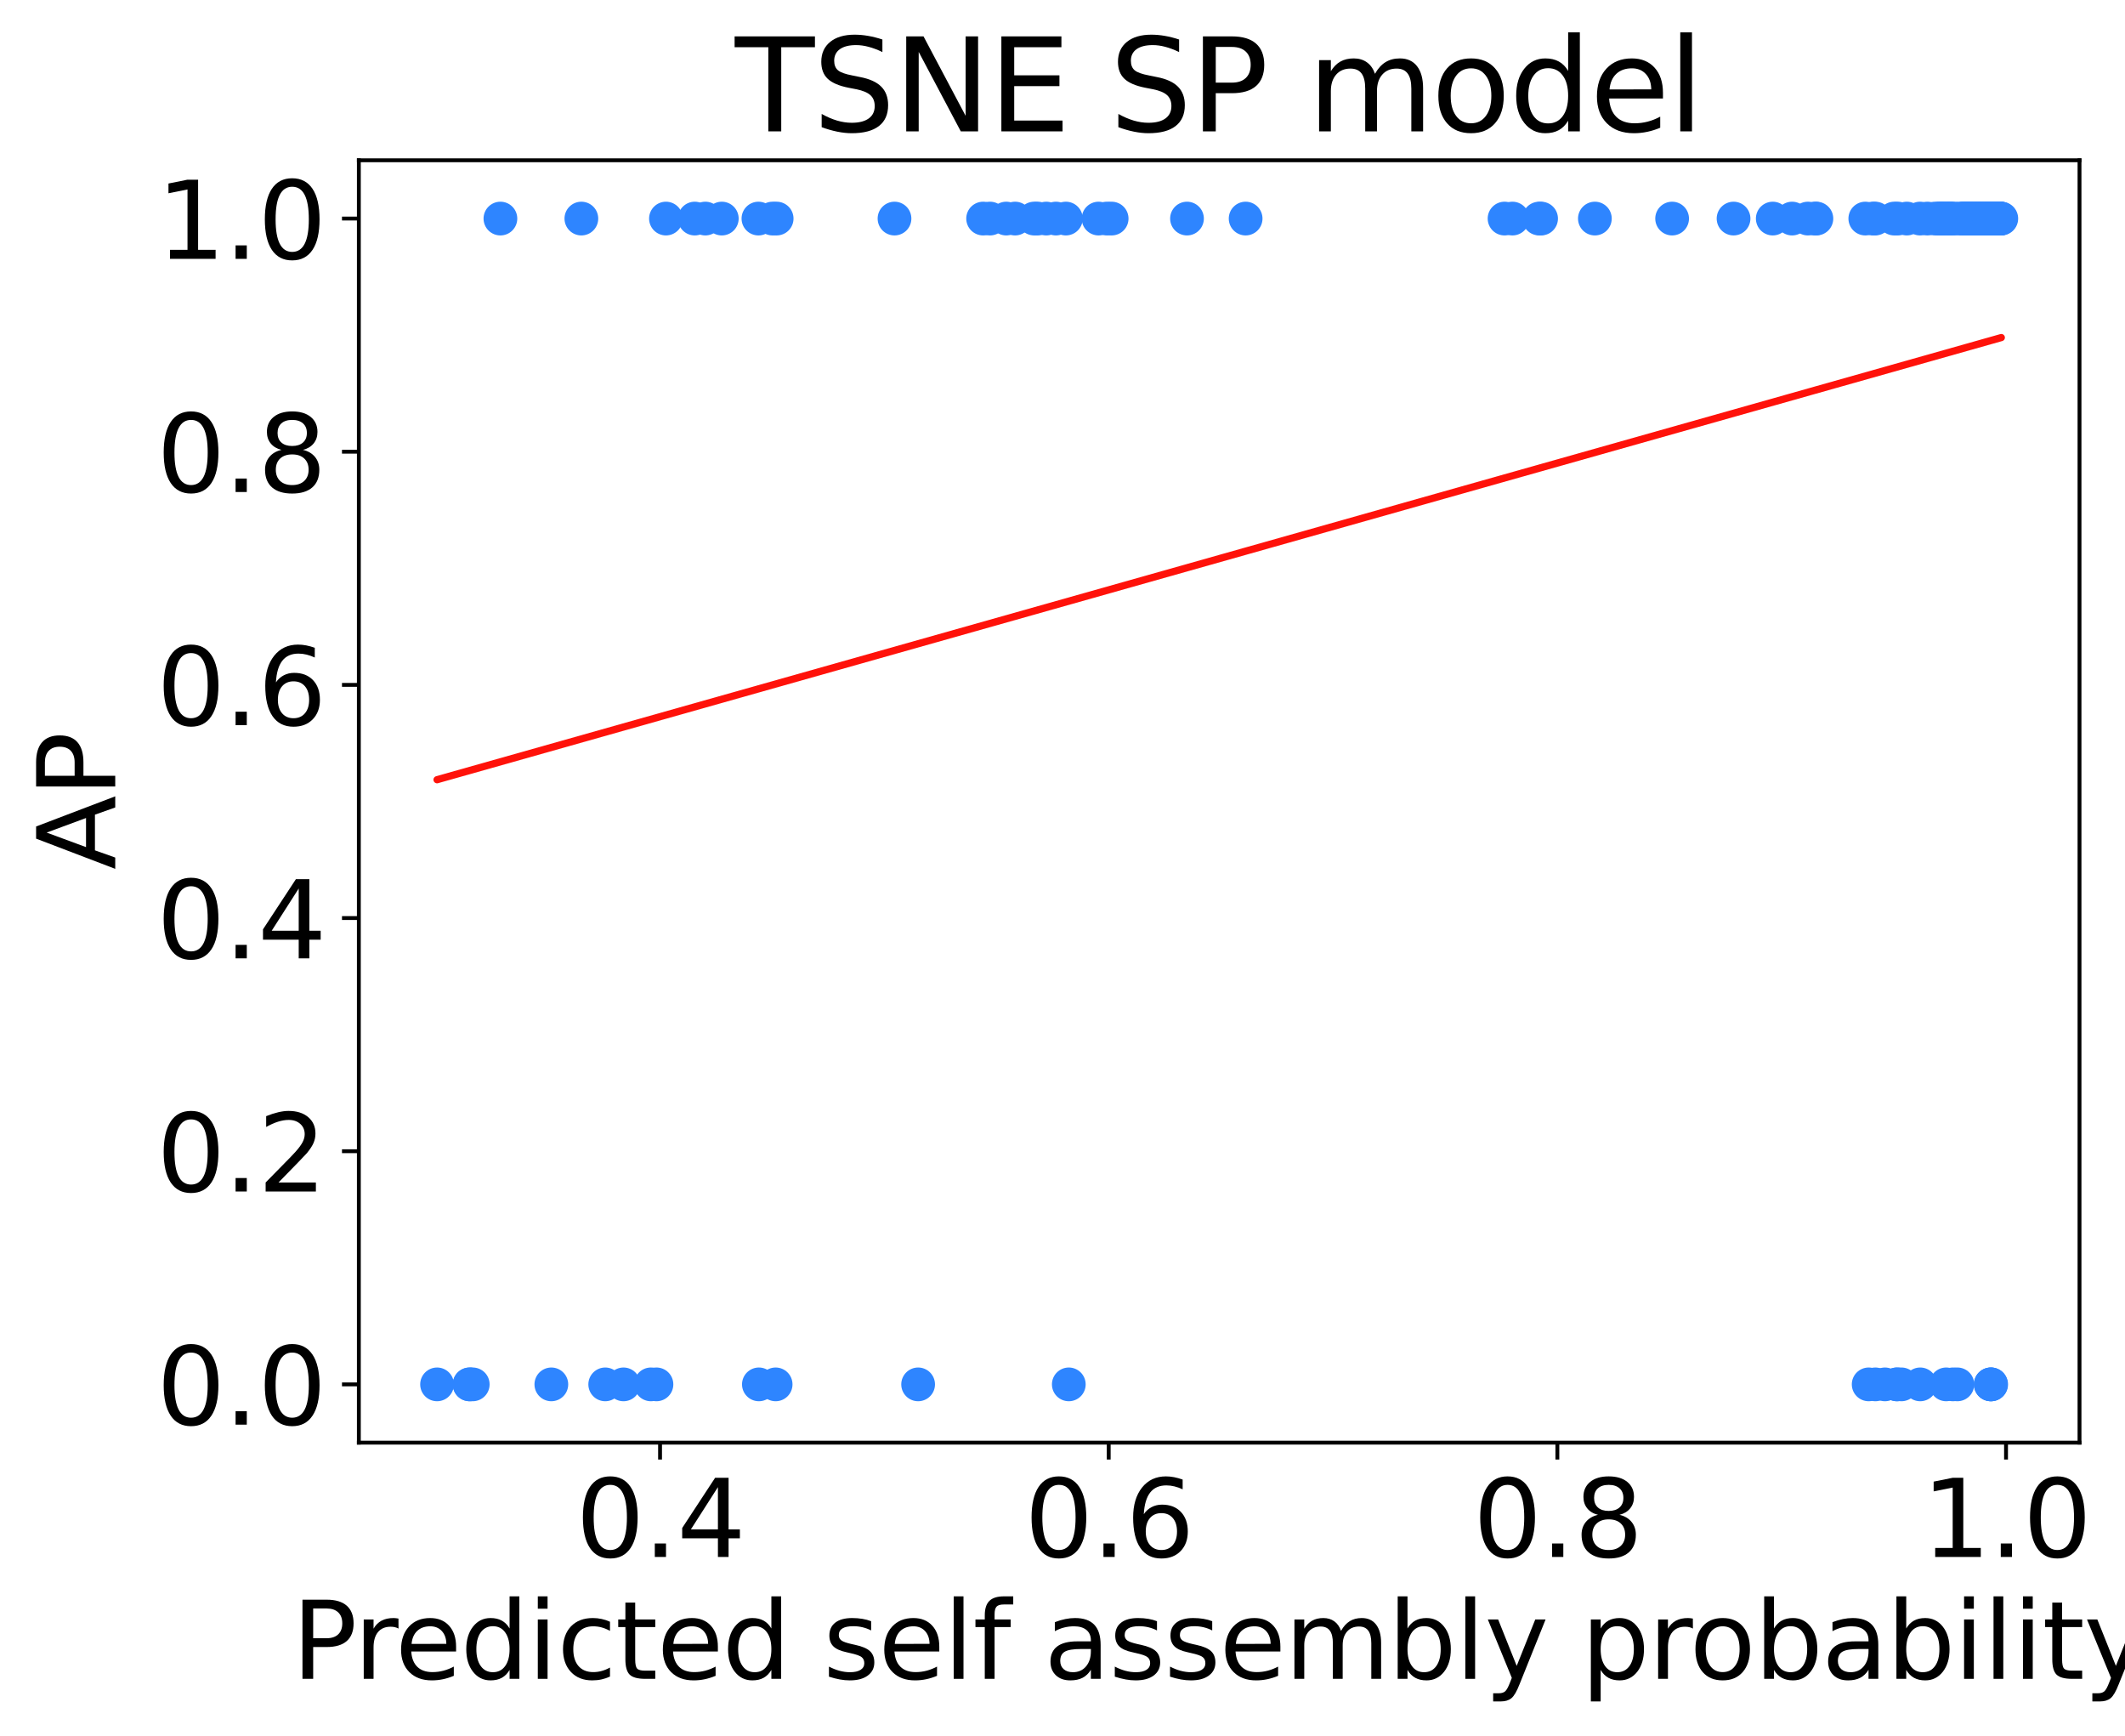 <?xml version="1.0" encoding="utf-8" standalone="no"?>
<!DOCTYPE svg PUBLIC "-//W3C//DTD SVG 1.1//EN"
  "http://www.w3.org/Graphics/SVG/1.1/DTD/svg11.dtd">
<svg xmlns:xlink="http://www.w3.org/1999/xlink" width="441.041pt" height="360.156pt" viewBox="0 0 441.041 360.156" xmlns="http://www.w3.org/2000/svg" version="1.1">
 <defs>
  <style type="text/css">*{stroke-linejoin: round; stroke-linecap: butt}</style>
 </defs>
 <g id="figure_1">
  <g id="patch_1">
   <path d="M -0 360.156 
L 441.041 360.156 
L 441.041 -0 
L -0 -0 
z
" style="fill: #ffffff"/>
  </g>
  <g id="axes_1">
   <g id="patch_2">
    <path d="M 74.479 299.372 
L 431.599 299.372 
L 431.599 33.26 
L 74.479 33.26 
z
" style="fill: #ffffff"/>
   </g>
   <g id="PathCollection_1">
    <defs>
     <path id="md199d5830e" d="M 0 3 
C 0.796 3 1.559 2.684 2.121 2.121 
C 2.684 1.559 3 0.796 3 0 
C 3 -0.796 2.684 -1.559 2.121 -2.121 
C 1.559 -2.684 0.796 -3 0 -3 
C -0.796 -3 -1.559 -2.684 -2.121 -2.121 
C -2.684 -1.559 -3 -0.796 -3 0 
C -3 0.796 -2.684 1.559 -2.121 2.121 
C -1.559 2.684 -0.796 3 0 3 
z
" style="stroke: #2e85ff"/>
    </defs>
    <g clip-path="url(#p16e07f49c9)">
     <use xlink:href="#md199d5830e" x="258.529" y="45.356" style="fill: #2e85ff; stroke: #2e85ff"/>
     <use xlink:href="#md199d5830e" x="205.476" y="45.356" style="fill: #2e85ff; stroke: #2e85ff"/>
     <use xlink:href="#md199d5830e" x="185.653" y="45.356" style="fill: #2e85ff; stroke: #2e85ff"/>
     <use xlink:href="#md199d5830e" x="229.723" y="45.356" style="fill: #2e85ff; stroke: #2e85ff"/>
     <use xlink:href="#md199d5830e" x="208.846" y="45.356" style="fill: #2e85ff; stroke: #2e85ff"/>
     <use xlink:href="#md199d5830e" x="214.64" y="45.356" style="fill: #2e85ff; stroke: #2e85ff"/>
     <use xlink:href="#md199d5830e" x="210.682" y="45.356" style="fill: #2e85ff; stroke: #2e85ff"/>
     <use xlink:href="#md199d5830e" x="160.336" y="45.356" style="fill: #2e85ff; stroke: #2e85ff"/>
     <use xlink:href="#md199d5830e" x="149.81" y="45.356" style="fill: #2e85ff; stroke: #2e85ff"/>
     <use xlink:href="#md199d5830e" x="146.395" y="45.356" style="fill: #2e85ff; stroke: #2e85ff"/>
     <use xlink:href="#md199d5830e" x="215.369" y="45.356" style="fill: #2e85ff; stroke: #2e85ff"/>
     <use xlink:href="#md199d5830e" x="120.662" y="45.356" style="fill: #2e85ff; stroke: #2e85ff"/>
     <use xlink:href="#md199d5830e" x="103.86" y="45.356" style="fill: #2e85ff; stroke: #2e85ff"/>
     <use xlink:href="#md199d5830e" x="219.161" y="45.356" style="fill: #2e85ff; stroke: #2e85ff"/>
     <use xlink:href="#md199d5830e" x="204.045" y="45.356" style="fill: #2e85ff; stroke: #2e85ff"/>
     <use xlink:href="#md199d5830e" x="157.412" y="45.356" style="fill: #2e85ff; stroke: #2e85ff"/>
     <use xlink:href="#md199d5830e" x="144.196" y="45.356" style="fill: #2e85ff; stroke: #2e85ff"/>
     <use xlink:href="#md199d5830e" x="161.194" y="45.356" style="fill: #2e85ff; stroke: #2e85ff"/>
     <use xlink:href="#md199d5830e" x="371.949" y="45.356" style="fill: #2e85ff; stroke: #2e85ff"/>
     <use xlink:href="#md199d5830e" x="395.757" y="45.356" style="fill: #2e85ff; stroke: #2e85ff"/>
     <use xlink:href="#md199d5830e" x="367.933" y="45.356" style="fill: #2e85ff; stroke: #2e85ff"/>
     <use xlink:href="#md199d5830e" x="375.223" y="45.356" style="fill: #2e85ff; stroke: #2e85ff"/>
     <use xlink:href="#md199d5830e" x="411.144" y="45.356" style="fill: #2e85ff; stroke: #2e85ff"/>
     <use xlink:href="#md199d5830e" x="410.58" y="45.356" style="fill: #2e85ff; stroke: #2e85ff"/>
     <use xlink:href="#md199d5830e" x="410.207" y="45.356" style="fill: #2e85ff; stroke: #2e85ff"/>
     <use xlink:href="#md199d5830e" x="331.015" y="45.356" style="fill: #2e85ff; stroke: #2e85ff"/>
     <use xlink:href="#md199d5830e" x="376.991" y="45.356" style="fill: #2e85ff; stroke: #2e85ff"/>
     <use xlink:href="#md199d5830e" x="414.284" y="45.356" style="fill: #2e85ff; stroke: #2e85ff"/>
     <use xlink:href="#md199d5830e" x="404.932" y="45.356" style="fill: #2e85ff; stroke: #2e85ff"/>
     <use xlink:href="#md199d5830e" x="398.499" y="45.356" style="fill: #2e85ff; stroke: #2e85ff"/>
     <use xlink:href="#md199d5830e" x="412.558" y="45.356" style="fill: #2e85ff; stroke: #2e85ff"/>
     <use xlink:href="#md199d5830e" x="412.683" y="45.356" style="fill: #2e85ff; stroke: #2e85ff"/>
     <use xlink:href="#md199d5830e" x="405.691" y="45.356" style="fill: #2e85ff; stroke: #2e85ff"/>
     <use xlink:href="#md199d5830e" x="312.268" y="45.356" style="fill: #2e85ff; stroke: #2e85ff"/>
     <use xlink:href="#md199d5830e" x="411.646" y="45.356" style="fill: #2e85ff; stroke: #2e85ff"/>
     <use xlink:href="#md199d5830e" x="412.775" y="45.356" style="fill: #2e85ff; stroke: #2e85ff"/>
     <use xlink:href="#md199d5830e" x="408.263" y="45.356" style="fill: #2e85ff; stroke: #2e85ff"/>
     <use xlink:href="#md199d5830e" x="409.125" y="45.356" style="fill: #2e85ff; stroke: #2e85ff"/>
     <use xlink:href="#md199d5830e" x="414.074" y="45.356" style="fill: #2e85ff; stroke: #2e85ff"/>
     <use xlink:href="#md199d5830e" x="393.137" y="45.356" style="fill: #2e85ff; stroke: #2e85ff"/>
     <use xlink:href="#md199d5830e" x="246.36" y="45.356" style="fill: #2e85ff; stroke: #2e85ff"/>
     <use xlink:href="#md199d5830e" x="408.166" y="45.356" style="fill: #2e85ff; stroke: #2e85ff"/>
     <use xlink:href="#md199d5830e" x="407.751" y="45.356" style="fill: #2e85ff; stroke: #2e85ff"/>
     <use xlink:href="#md199d5830e" x="412.566" y="45.356" style="fill: #2e85ff; stroke: #2e85ff"/>
     <use xlink:href="#md199d5830e" x="359.797" y="45.356" style="fill: #2e85ff; stroke: #2e85ff"/>
     <use xlink:href="#md199d5830e" x="190.555" y="287.276" style="fill: #2e85ff; stroke: #2e85ff"/>
     <use xlink:href="#md199d5830e" x="114.431" y="287.276" style="fill: #2e85ff; stroke: #2e85ff"/>
     <use xlink:href="#md199d5830e" x="97.473" y="287.276" style="fill: #2e85ff; stroke: #2e85ff"/>
     <use xlink:href="#md199d5830e" x="90.711" y="287.276" style="fill: #2e85ff; stroke: #2e85ff"/>
     <use xlink:href="#md199d5830e" x="125.613" y="287.276" style="fill: #2e85ff; stroke: #2e85ff"/>
     <use xlink:href="#md199d5830e" x="221.828" y="287.276" style="fill: #2e85ff; stroke: #2e85ff"/>
     <use xlink:href="#md199d5830e" x="135.093" y="287.276" style="fill: #2e85ff; stroke: #2e85ff"/>
     <use xlink:href="#md199d5830e" x="136.248" y="287.276" style="fill: #2e85ff; stroke: #2e85ff"/>
     <use xlink:href="#md199d5830e" x="157.506" y="287.276" style="fill: #2e85ff; stroke: #2e85ff"/>
     <use xlink:href="#md199d5830e" x="129.408" y="287.276" style="fill: #2e85ff; stroke: #2e85ff"/>
     <use xlink:href="#md199d5830e" x="97.465" y="287.276" style="fill: #2e85ff; stroke: #2e85ff"/>
     <use xlink:href="#md199d5830e" x="160.983" y="287.276" style="fill: #2e85ff; stroke: #2e85ff"/>
     <use xlink:href="#md199d5830e" x="98.118" y="287.276" style="fill: #2e85ff; stroke: #2e85ff"/>
     <use xlink:href="#md199d5830e" x="387.84" y="287.276" style="fill: #2e85ff; stroke: #2e85ff"/>
     <use xlink:href="#md199d5830e" x="393.728" y="287.276" style="fill: #2e85ff; stroke: #2e85ff"/>
     <use xlink:href="#md199d5830e" x="413.192" y="287.276" style="fill: #2e85ff; stroke: #2e85ff"/>
     <use xlink:href="#md199d5830e" x="391.22" y="287.276" style="fill: #2e85ff; stroke: #2e85ff"/>
     <use xlink:href="#md199d5830e" x="394.638" y="287.276" style="fill: #2e85ff; stroke: #2e85ff"/>
     <use xlink:href="#md199d5830e" x="393.681" y="287.276" style="fill: #2e85ff; stroke: #2e85ff"/>
     <use xlink:href="#md199d5830e" x="406.248" y="287.276" style="fill: #2e85ff; stroke: #2e85ff"/>
     <use xlink:href="#md199d5830e" x="389.229" y="287.276" style="fill: #2e85ff; stroke: #2e85ff"/>
     <use xlink:href="#md199d5830e" x="398.535" y="287.276" style="fill: #2e85ff; stroke: #2e85ff"/>
     <use xlink:href="#md199d5830e" x="403.927" y="287.276" style="fill: #2e85ff; stroke: #2e85ff"/>
     <use xlink:href="#md199d5830e" x="405.327" y="287.276" style="fill: #2e85ff; stroke: #2e85ff"/>
     <use xlink:href="#md199d5830e" x="413.266" y="287.276" style="fill: #2e85ff; stroke: #2e85ff"/>
     <use xlink:href="#md199d5830e" x="413.178" y="287.276" style="fill: #2e85ff; stroke: #2e85ff"/>
     <use xlink:href="#md199d5830e" x="389.202" y="45.356" style="fill: #2e85ff; stroke: #2e85ff"/>
     <use xlink:href="#md199d5830e" x="388.719" y="45.356" style="fill: #2e85ff; stroke: #2e85ff"/>
     <use xlink:href="#md199d5830e" x="387.141" y="45.356" style="fill: #2e85ff; stroke: #2e85ff"/>
     <use xlink:href="#md199d5830e" x="406.807" y="45.356" style="fill: #2e85ff; stroke: #2e85ff"/>
     <use xlink:href="#md199d5830e" x="410.692" y="45.356" style="fill: #2e85ff; stroke: #2e85ff"/>
     <use xlink:href="#md199d5830e" x="407.87" y="45.356" style="fill: #2e85ff; stroke: #2e85ff"/>
     <use xlink:href="#md199d5830e" x="408.141" y="45.356" style="fill: #2e85ff; stroke: #2e85ff"/>
     <use xlink:href="#md199d5830e" x="412.678" y="45.356" style="fill: #2e85ff; stroke: #2e85ff"/>
     <use xlink:href="#md199d5830e" x="402.599" y="45.356" style="fill: #2e85ff; stroke: #2e85ff"/>
     <use xlink:href="#md199d5830e" x="138.218" y="45.356" style="fill: #2e85ff; stroke: #2e85ff"/>
     <use xlink:href="#md199d5830e" x="409.112" y="45.356" style="fill: #2e85ff; stroke: #2e85ff"/>
     <use xlink:href="#md199d5830e" x="319.453" y="45.356" style="fill: #2e85ff; stroke: #2e85ff"/>
     <use xlink:href="#md199d5830e" x="313.905" y="45.356" style="fill: #2e85ff; stroke: #2e85ff"/>
     <use xlink:href="#md199d5830e" x="414.36" y="45.356" style="fill: #2e85ff; stroke: #2e85ff"/>
     <use xlink:href="#md199d5830e" x="217.152" y="45.356" style="fill: #2e85ff; stroke: #2e85ff"/>
     <use xlink:href="#md199d5830e" x="403.378" y="45.356" style="fill: #2e85ff; stroke: #2e85ff"/>
     <use xlink:href="#md199d5830e" x="413.47" y="45.356" style="fill: #2e85ff; stroke: #2e85ff"/>
     <use xlink:href="#md199d5830e" x="414.853" y="45.356" style="fill: #2e85ff; stroke: #2e85ff"/>
     <use xlink:href="#md199d5830e" x="414.913" y="45.356" style="fill: #2e85ff; stroke: #2e85ff"/>
     <use xlink:href="#md199d5830e" x="404.537" y="45.356" style="fill: #2e85ff; stroke: #2e85ff"/>
     <use xlink:href="#md199d5830e" x="404.389" y="45.356" style="fill: #2e85ff; stroke: #2e85ff"/>
     <use xlink:href="#md199d5830e" x="404.825" y="45.356" style="fill: #2e85ff; stroke: #2e85ff"/>
     <use xlink:href="#md199d5830e" x="414.265" y="45.356" style="fill: #2e85ff; stroke: #2e85ff"/>
     <use xlink:href="#md199d5830e" x="409.636" y="45.356" style="fill: #2e85ff; stroke: #2e85ff"/>
     <use xlink:href="#md199d5830e" x="403.295" y="45.356" style="fill: #2e85ff; stroke: #2e85ff"/>
     <use xlink:href="#md199d5830e" x="403.907" y="45.356" style="fill: #2e85ff; stroke: #2e85ff"/>
     <use xlink:href="#md199d5830e" x="402.914" y="45.356" style="fill: #2e85ff; stroke: #2e85ff"/>
     <use xlink:href="#md199d5830e" x="413.787" y="45.356" style="fill: #2e85ff; stroke: #2e85ff"/>
     <use xlink:href="#md199d5830e" x="415.134" y="45.356" style="fill: #2e85ff; stroke: #2e85ff"/>
     <use xlink:href="#md199d5830e" x="411.724" y="45.356" style="fill: #2e85ff; stroke: #2e85ff"/>
     <use xlink:href="#md199d5830e" x="408.992" y="45.356" style="fill: #2e85ff; stroke: #2e85ff"/>
     <use xlink:href="#md199d5830e" x="413.518" y="45.356" style="fill: #2e85ff; stroke: #2e85ff"/>
     <use xlink:href="#md199d5830e" x="407.549" y="45.356" style="fill: #2e85ff; stroke: #2e85ff"/>
     <use xlink:href="#md199d5830e" x="411.315" y="45.356" style="fill: #2e85ff; stroke: #2e85ff"/>
     <use xlink:href="#md199d5830e" x="407.517" y="45.356" style="fill: #2e85ff; stroke: #2e85ff"/>
     <use xlink:href="#md199d5830e" x="413.165" y="45.356" style="fill: #2e85ff; stroke: #2e85ff"/>
     <use xlink:href="#md199d5830e" x="415.062" y="45.356" style="fill: #2e85ff; stroke: #2e85ff"/>
     <use xlink:href="#md199d5830e" x="409.797" y="45.356" style="fill: #2e85ff; stroke: #2e85ff"/>
     <use xlink:href="#md199d5830e" x="413.056" y="45.356" style="fill: #2e85ff; stroke: #2e85ff"/>
     <use xlink:href="#md199d5830e" x="401.629" y="45.356" style="fill: #2e85ff; stroke: #2e85ff"/>
     <use xlink:href="#md199d5830e" x="400.027" y="45.356" style="fill: #2e85ff; stroke: #2e85ff"/>
     <use xlink:href="#md199d5830e" x="347.047" y="45.356" style="fill: #2e85ff; stroke: #2e85ff"/>
     <use xlink:href="#md199d5830e" x="410.778" y="45.356" style="fill: #2e85ff; stroke: #2e85ff"/>
     <use xlink:href="#md199d5830e" x="413.814" y="45.356" style="fill: #2e85ff; stroke: #2e85ff"/>
     <use xlink:href="#md199d5830e" x="408.527" y="45.356" style="fill: #2e85ff; stroke: #2e85ff"/>
     <use xlink:href="#md199d5830e" x="412.901" y="45.356" style="fill: #2e85ff; stroke: #2e85ff"/>
     <use xlink:href="#md199d5830e" x="228.01" y="45.356" style="fill: #2e85ff; stroke: #2e85ff"/>
     <use xlink:href="#md199d5830e" x="414.894" y="45.356" style="fill: #2e85ff; stroke: #2e85ff"/>
     <use xlink:href="#md199d5830e" x="415.366" y="45.356" style="fill: #2e85ff; stroke: #2e85ff"/>
     <use xlink:href="#md199d5830e" x="414.481" y="45.356" style="fill: #2e85ff; stroke: #2e85ff"/>
     <use xlink:href="#md199d5830e" x="413.999" y="45.356" style="fill: #2e85ff; stroke: #2e85ff"/>
     <use xlink:href="#md199d5830e" x="415.238" y="45.356" style="fill: #2e85ff; stroke: #2e85ff"/>
     <use xlink:href="#md199d5830e" x="412.341" y="45.356" style="fill: #2e85ff; stroke: #2e85ff"/>
     <use xlink:href="#md199d5830e" x="221.218" y="45.356" style="fill: #2e85ff; stroke: #2e85ff"/>
     <use xlink:href="#md199d5830e" x="230.721" y="45.356" style="fill: #2e85ff; stroke: #2e85ff"/>
     <use xlink:href="#md199d5830e" x="319.851" y="45.356" style="fill: #2e85ff; stroke: #2e85ff"/>
     <use xlink:href="#md199d5830e" x="410.472" y="45.356" style="fill: #2e85ff; stroke: #2e85ff"/>
     <use xlink:href="#md199d5830e" x="414.416" y="45.356" style="fill: #2e85ff; stroke: #2e85ff"/>
     <use xlink:href="#md199d5830e" x="393.901" y="45.356" style="fill: #2e85ff; stroke: #2e85ff"/>
     <use xlink:href="#md199d5830e" x="407.894" y="45.356" style="fill: #2e85ff; stroke: #2e85ff"/>
     <use xlink:href="#md199d5830e" x="412.867" y="45.356" style="fill: #2e85ff; stroke: #2e85ff"/>
     <use xlink:href="#md199d5830e" x="402.536" y="45.356" style="fill: #2e85ff; stroke: #2e85ff"/>
     <use xlink:href="#md199d5830e" x="376.707" y="45.356" style="fill: #2e85ff; stroke: #2e85ff"/>
    </g>
   </g>
   <g id="matplotlib.axis_1">
    <g id="xtick_1">
     <g id="line2d_1">
      <defs>
       <path id="m6e8cc72a75" d="M 0 0 
L 0 3.5 
" style="stroke: #000000; stroke-width: 0.8"/>
      </defs>
      <g>
       <use xlink:href="#m6e8cc72a75" x="136.993" y="299.372" style="stroke: #000000; stroke-width: 0.8"/>
      </g>
     </g>
     <g id="text_1">
      <!-- 0.4 -->
      <g transform="translate(119.499 323.088) scale(0.22 -0.22)">
       <defs>
        <path id="DejaVuSans-30" d="M 2034 4250 
Q 1547 4250 1301 3770 
Q 1056 3291 1056 2328 
Q 1056 1369 1301 889 
Q 1547 409 2034 409 
Q 2525 409 2770 889 
Q 3016 1369 3016 2328 
Q 3016 3291 2770 3770 
Q 2525 4250 2034 4250 
z
M 2034 4750 
Q 2819 4750 3233 4129 
Q 3647 3509 3647 2328 
Q 3647 1150 3233 529 
Q 2819 -91 2034 -91 
Q 1250 -91 836 529 
Q 422 1150 422 2328 
Q 422 3509 836 4129 
Q 1250 4750 2034 4750 
z
" transform="scale(0.016)"/>
        <path id="DejaVuSans-2e" d="M 684 794 
L 1344 794 
L 1344 0 
L 684 0 
L 684 794 
z
" transform="scale(0.016)"/>
        <path id="DejaVuSans-34" d="M 2419 4116 
L 825 1625 
L 2419 1625 
L 2419 4116 
z
M 2253 4666 
L 3047 4666 
L 3047 1625 
L 3713 1625 
L 3713 1100 
L 3047 1100 
L 3047 0 
L 2419 0 
L 2419 1100 
L 313 1100 
L 313 1709 
L 2253 4666 
z
" transform="scale(0.016)"/>
       </defs>
       <use xlink:href="#DejaVuSans-30"/>
       <use xlink:href="#DejaVuSans-2e" x="63.623"/>
       <use xlink:href="#DejaVuSans-34" x="95.41"/>
      </g>
     </g>
    </g>
    <g id="xtick_2">
     <g id="line2d_2">
      <g>
       <use xlink:href="#m6e8cc72a75" x="230.111" y="299.372" style="stroke: #000000; stroke-width: 0.8"/>
      </g>
     </g>
     <g id="text_2">
      <!-- 0.6 -->
      <g transform="translate(212.618 323.088) scale(0.22 -0.22)">
       <defs>
        <path id="DejaVuSans-36" d="M 2113 2584 
Q 1688 2584 1439 2293 
Q 1191 2003 1191 1497 
Q 1191 994 1439 701 
Q 1688 409 2113 409 
Q 2538 409 2786 701 
Q 3034 994 3034 1497 
Q 3034 2003 2786 2293 
Q 2538 2584 2113 2584 
z
M 3366 4563 
L 3366 3988 
Q 3128 4100 2886 4159 
Q 2644 4219 2406 4219 
Q 1781 4219 1451 3797 
Q 1122 3375 1075 2522 
Q 1259 2794 1537 2939 
Q 1816 3084 2150 3084 
Q 2853 3084 3261 2657 
Q 3669 2231 3669 1497 
Q 3669 778 3244 343 
Q 2819 -91 2113 -91 
Q 1303 -91 875 529 
Q 447 1150 447 2328 
Q 447 3434 972 4092 
Q 1497 4750 2381 4750 
Q 2619 4750 2861 4703 
Q 3103 4656 3366 4563 
z
" transform="scale(0.016)"/>
       </defs>
       <use xlink:href="#DejaVuSans-30"/>
       <use xlink:href="#DejaVuSans-2e" x="63.623"/>
       <use xlink:href="#DejaVuSans-36" x="95.41"/>
      </g>
     </g>
    </g>
    <g id="xtick_3">
     <g id="line2d_3">
      <g>
       <use xlink:href="#m6e8cc72a75" x="323.229" y="299.372" style="stroke: #000000; stroke-width: 0.8"/>
      </g>
     </g>
     <g id="text_3">
      <!-- 0.8 -->
      <g transform="translate(305.736 323.088) scale(0.22 -0.22)">
       <defs>
        <path id="DejaVuSans-38" d="M 2034 2216 
Q 1584 2216 1326 1975 
Q 1069 1734 1069 1313 
Q 1069 891 1326 650 
Q 1584 409 2034 409 
Q 2484 409 2743 651 
Q 3003 894 3003 1313 
Q 3003 1734 2745 1975 
Q 2488 2216 2034 2216 
z
M 1403 2484 
Q 997 2584 770 2862 
Q 544 3141 544 3541 
Q 544 4100 942 4425 
Q 1341 4750 2034 4750 
Q 2731 4750 3128 4425 
Q 3525 4100 3525 3541 
Q 3525 3141 3298 2862 
Q 3072 2584 2669 2484 
Q 3125 2378 3379 2068 
Q 3634 1759 3634 1313 
Q 3634 634 3220 271 
Q 2806 -91 2034 -91 
Q 1263 -91 848 271 
Q 434 634 434 1313 
Q 434 1759 690 2068 
Q 947 2378 1403 2484 
z
M 1172 3481 
Q 1172 3119 1398 2916 
Q 1625 2713 2034 2713 
Q 2441 2713 2670 2916 
Q 2900 3119 2900 3481 
Q 2900 3844 2670 4047 
Q 2441 4250 2034 4250 
Q 1625 4250 1398 4047 
Q 1172 3844 1172 3481 
z
" transform="scale(0.016)"/>
       </defs>
       <use xlink:href="#DejaVuSans-30"/>
       <use xlink:href="#DejaVuSans-2e" x="63.623"/>
       <use xlink:href="#DejaVuSans-38" x="95.41"/>
      </g>
     </g>
    </g>
    <g id="xtick_4">
     <g id="line2d_4">
      <g>
       <use xlink:href="#m6e8cc72a75" x="416.348" y="299.372" style="stroke: #000000; stroke-width: 0.8"/>
      </g>
     </g>
     <g id="text_4">
      <!-- 1.0 -->
      <g transform="translate(398.854 323.088) scale(0.22 -0.22)">
       <defs>
        <path id="DejaVuSans-31" d="M 794 531 
L 1825 531 
L 1825 4091 
L 703 3866 
L 703 4441 
L 1819 4666 
L 2450 4666 
L 2450 531 
L 3481 531 
L 3481 0 
L 794 0 
L 794 531 
z
" transform="scale(0.016)"/>
       </defs>
       <use xlink:href="#DejaVuSans-31"/>
       <use xlink:href="#DejaVuSans-2e" x="63.623"/>
       <use xlink:href="#DejaVuSans-30" x="95.41"/>
      </g>
     </g>
    </g>
    <g id="text_5">
     <!-- Predicted self assembly probability -->
     <g transform="translate(60.568 348.38) scale(0.22 -0.22)">
      <defs>
       <path id="DejaVuSans-50" d="M 1259 4147 
L 1259 2394 
L 2053 2394 
Q 2494 2394 2734 2622 
Q 2975 2850 2975 3272 
Q 2975 3691 2734 3919 
Q 2494 4147 2053 4147 
L 1259 4147 
z
M 628 4666 
L 2053 4666 
Q 2838 4666 3239 4311 
Q 3641 3956 3641 3272 
Q 3641 2581 3239 2228 
Q 2838 1875 2053 1875 
L 1259 1875 
L 1259 0 
L 628 0 
L 628 4666 
z
" transform="scale(0.016)"/>
       <path id="DejaVuSans-72" d="M 2631 2963 
Q 2534 3019 2420 3045 
Q 2306 3072 2169 3072 
Q 1681 3072 1420 2755 
Q 1159 2438 1159 1844 
L 1159 0 
L 581 0 
L 581 3500 
L 1159 3500 
L 1159 2956 
Q 1341 3275 1631 3429 
Q 1922 3584 2338 3584 
Q 2397 3584 2469 3576 
Q 2541 3569 2628 3553 
L 2631 2963 
z
" transform="scale(0.016)"/>
       <path id="DejaVuSans-65" d="M 3597 1894 
L 3597 1613 
L 953 1613 
Q 991 1019 1311 708 
Q 1631 397 2203 397 
Q 2534 397 2845 478 
Q 3156 559 3463 722 
L 3463 178 
Q 3153 47 2828 -22 
Q 2503 -91 2169 -91 
Q 1331 -91 842 396 
Q 353 884 353 1716 
Q 353 2575 817 3079 
Q 1281 3584 2069 3584 
Q 2775 3584 3186 3129 
Q 3597 2675 3597 1894 
z
M 3022 2063 
Q 3016 2534 2758 2815 
Q 2500 3097 2075 3097 
Q 1594 3097 1305 2825 
Q 1016 2553 972 2059 
L 3022 2063 
z
" transform="scale(0.016)"/>
       <path id="DejaVuSans-64" d="M 2906 2969 
L 2906 4863 
L 3481 4863 
L 3481 0 
L 2906 0 
L 2906 525 
Q 2725 213 2448 61 
Q 2172 -91 1784 -91 
Q 1150 -91 751 415 
Q 353 922 353 1747 
Q 353 2572 751 3078 
Q 1150 3584 1784 3584 
Q 2172 3584 2448 3432 
Q 2725 3281 2906 2969 
z
M 947 1747 
Q 947 1113 1208 752 
Q 1469 391 1925 391 
Q 2381 391 2643 752 
Q 2906 1113 2906 1747 
Q 2906 2381 2643 2742 
Q 2381 3103 1925 3103 
Q 1469 3103 1208 2742 
Q 947 2381 947 1747 
z
" transform="scale(0.016)"/>
       <path id="DejaVuSans-69" d="M 603 3500 
L 1178 3500 
L 1178 0 
L 603 0 
L 603 3500 
z
M 603 4863 
L 1178 4863 
L 1178 4134 
L 603 4134 
L 603 4863 
z
" transform="scale(0.016)"/>
       <path id="DejaVuSans-63" d="M 3122 3366 
L 3122 2828 
Q 2878 2963 2633 3030 
Q 2388 3097 2138 3097 
Q 1578 3097 1268 2742 
Q 959 2388 959 1747 
Q 959 1106 1268 751 
Q 1578 397 2138 397 
Q 2388 397 2633 464 
Q 2878 531 3122 666 
L 3122 134 
Q 2881 22 2623 -34 
Q 2366 -91 2075 -91 
Q 1284 -91 818 406 
Q 353 903 353 1747 
Q 353 2603 823 3093 
Q 1294 3584 2113 3584 
Q 2378 3584 2631 3529 
Q 2884 3475 3122 3366 
z
" transform="scale(0.016)"/>
       <path id="DejaVuSans-74" d="M 1172 4494 
L 1172 3500 
L 2356 3500 
L 2356 3053 
L 1172 3053 
L 1172 1153 
Q 1172 725 1289 603 
Q 1406 481 1766 481 
L 2356 481 
L 2356 0 
L 1766 0 
Q 1100 0 847 248 
Q 594 497 594 1153 
L 594 3053 
L 172 3053 
L 172 3500 
L 594 3500 
L 594 4494 
L 1172 4494 
z
" transform="scale(0.016)"/>
       <path id="DejaVuSans-20" transform="scale(0.016)"/>
       <path id="DejaVuSans-73" d="M 2834 3397 
L 2834 2853 
Q 2591 2978 2328 3040 
Q 2066 3103 1784 3103 
Q 1356 3103 1142 2972 
Q 928 2841 928 2578 
Q 928 2378 1081 2264 
Q 1234 2150 1697 2047 
L 1894 2003 
Q 2506 1872 2764 1633 
Q 3022 1394 3022 966 
Q 3022 478 2636 193 
Q 2250 -91 1575 -91 
Q 1294 -91 989 -36 
Q 684 19 347 128 
L 347 722 
Q 666 556 975 473 
Q 1284 391 1588 391 
Q 1994 391 2212 530 
Q 2431 669 2431 922 
Q 2431 1156 2273 1281 
Q 2116 1406 1581 1522 
L 1381 1569 
Q 847 1681 609 1914 
Q 372 2147 372 2553 
Q 372 3047 722 3315 
Q 1072 3584 1716 3584 
Q 2034 3584 2315 3537 
Q 2597 3491 2834 3397 
z
" transform="scale(0.016)"/>
       <path id="DejaVuSans-6c" d="M 603 4863 
L 1178 4863 
L 1178 0 
L 603 0 
L 603 4863 
z
" transform="scale(0.016)"/>
       <path id="DejaVuSans-66" d="M 2375 4863 
L 2375 4384 
L 1825 4384 
Q 1516 4384 1395 4259 
Q 1275 4134 1275 3809 
L 1275 3500 
L 2222 3500 
L 2222 3053 
L 1275 3053 
L 1275 0 
L 697 0 
L 697 3053 
L 147 3053 
L 147 3500 
L 697 3500 
L 697 3744 
Q 697 4328 969 4595 
Q 1241 4863 1831 4863 
L 2375 4863 
z
" transform="scale(0.016)"/>
       <path id="DejaVuSans-61" d="M 2194 1759 
Q 1497 1759 1228 1600 
Q 959 1441 959 1056 
Q 959 750 1161 570 
Q 1363 391 1709 391 
Q 2188 391 2477 730 
Q 2766 1069 2766 1631 
L 2766 1759 
L 2194 1759 
z
M 3341 1997 
L 3341 0 
L 2766 0 
L 2766 531 
Q 2569 213 2275 61 
Q 1981 -91 1556 -91 
Q 1019 -91 701 211 
Q 384 513 384 1019 
Q 384 1609 779 1909 
Q 1175 2209 1959 2209 
L 2766 2209 
L 2766 2266 
Q 2766 2663 2505 2880 
Q 2244 3097 1772 3097 
Q 1472 3097 1187 3025 
Q 903 2953 641 2809 
L 641 3341 
Q 956 3463 1253 3523 
Q 1550 3584 1831 3584 
Q 2591 3584 2966 3190 
Q 3341 2797 3341 1997 
z
" transform="scale(0.016)"/>
       <path id="DejaVuSans-6d" d="M 3328 2828 
Q 3544 3216 3844 3400 
Q 4144 3584 4550 3584 
Q 5097 3584 5394 3201 
Q 5691 2819 5691 2113 
L 5691 0 
L 5113 0 
L 5113 2094 
Q 5113 2597 4934 2840 
Q 4756 3084 4391 3084 
Q 3944 3084 3684 2787 
Q 3425 2491 3425 1978 
L 3425 0 
L 2847 0 
L 2847 2094 
Q 2847 2600 2669 2842 
Q 2491 3084 2119 3084 
Q 1678 3084 1418 2786 
Q 1159 2488 1159 1978 
L 1159 0 
L 581 0 
L 581 3500 
L 1159 3500 
L 1159 2956 
Q 1356 3278 1631 3431 
Q 1906 3584 2284 3584 
Q 2666 3584 2933 3390 
Q 3200 3197 3328 2828 
z
" transform="scale(0.016)"/>
       <path id="DejaVuSans-62" d="M 3116 1747 
Q 3116 2381 2855 2742 
Q 2594 3103 2138 3103 
Q 1681 3103 1420 2742 
Q 1159 2381 1159 1747 
Q 1159 1113 1420 752 
Q 1681 391 2138 391 
Q 2594 391 2855 752 
Q 3116 1113 3116 1747 
z
M 1159 2969 
Q 1341 3281 1617 3432 
Q 1894 3584 2278 3584 
Q 2916 3584 3314 3078 
Q 3713 2572 3713 1747 
Q 3713 922 3314 415 
Q 2916 -91 2278 -91 
Q 1894 -91 1617 61 
Q 1341 213 1159 525 
L 1159 0 
L 581 0 
L 581 4863 
L 1159 4863 
L 1159 2969 
z
" transform="scale(0.016)"/>
       <path id="DejaVuSans-79" d="M 2059 -325 
Q 1816 -950 1584 -1140 
Q 1353 -1331 966 -1331 
L 506 -1331 
L 506 -850 
L 844 -850 
Q 1081 -850 1212 -737 
Q 1344 -625 1503 -206 
L 1606 56 
L 191 3500 
L 800 3500 
L 1894 763 
L 2988 3500 
L 3597 3500 
L 2059 -325 
z
" transform="scale(0.016)"/>
       <path id="DejaVuSans-70" d="M 1159 525 
L 1159 -1331 
L 581 -1331 
L 581 3500 
L 1159 3500 
L 1159 2969 
Q 1341 3281 1617 3432 
Q 1894 3584 2278 3584 
Q 2916 3584 3314 3078 
Q 3713 2572 3713 1747 
Q 3713 922 3314 415 
Q 2916 -91 2278 -91 
Q 1894 -91 1617 61 
Q 1341 213 1159 525 
z
M 3116 1747 
Q 3116 2381 2855 2742 
Q 2594 3103 2138 3103 
Q 1681 3103 1420 2742 
Q 1159 2381 1159 1747 
Q 1159 1113 1420 752 
Q 1681 391 2138 391 
Q 2594 391 2855 752 
Q 3116 1113 3116 1747 
z
" transform="scale(0.016)"/>
       <path id="DejaVuSans-6f" d="M 1959 3097 
Q 1497 3097 1228 2736 
Q 959 2375 959 1747 
Q 959 1119 1226 758 
Q 1494 397 1959 397 
Q 2419 397 2687 759 
Q 2956 1122 2956 1747 
Q 2956 2369 2687 2733 
Q 2419 3097 1959 3097 
z
M 1959 3584 
Q 2709 3584 3137 3096 
Q 3566 2609 3566 1747 
Q 3566 888 3137 398 
Q 2709 -91 1959 -91 
Q 1206 -91 779 398 
Q 353 888 353 1747 
Q 353 2609 779 3096 
Q 1206 3584 1959 3584 
z
" transform="scale(0.016)"/>
      </defs>
      <use xlink:href="#DejaVuSans-50"/>
      <use xlink:href="#DejaVuSans-72" x="58.553"/>
      <use xlink:href="#DejaVuSans-65" x="97.416"/>
      <use xlink:href="#DejaVuSans-64" x="158.939"/>
      <use xlink:href="#DejaVuSans-69" x="222.416"/>
      <use xlink:href="#DejaVuSans-63" x="250.199"/>
      <use xlink:href="#DejaVuSans-74" x="305.18"/>
      <use xlink:href="#DejaVuSans-65" x="344.389"/>
      <use xlink:href="#DejaVuSans-64" x="405.912"/>
      <use xlink:href="#DejaVuSans-20" x="469.389"/>
      <use xlink:href="#DejaVuSans-73" x="501.176"/>
      <use xlink:href="#DejaVuSans-65" x="553.275"/>
      <use xlink:href="#DejaVuSans-6c" x="614.799"/>
      <use xlink:href="#DejaVuSans-66" x="642.582"/>
      <use xlink:href="#DejaVuSans-20" x="677.787"/>
      <use xlink:href="#DejaVuSans-61" x="709.574"/>
      <use xlink:href="#DejaVuSans-73" x="770.854"/>
      <use xlink:href="#DejaVuSans-73" x="822.953"/>
      <use xlink:href="#DejaVuSans-65" x="875.053"/>
      <use xlink:href="#DejaVuSans-6d" x="936.576"/>
      <use xlink:href="#DejaVuSans-62" x="1033.988"/>
      <use xlink:href="#DejaVuSans-6c" x="1097.465"/>
      <use xlink:href="#DejaVuSans-79" x="1125.248"/>
      <use xlink:href="#DejaVuSans-20" x="1184.428"/>
      <use xlink:href="#DejaVuSans-70" x="1216.215"/>
      <use xlink:href="#DejaVuSans-72" x="1279.691"/>
      <use xlink:href="#DejaVuSans-6f" x="1318.555"/>
      <use xlink:href="#DejaVuSans-62" x="1379.736"/>
      <use xlink:href="#DejaVuSans-61" x="1443.213"/>
      <use xlink:href="#DejaVuSans-62" x="1504.492"/>
      <use xlink:href="#DejaVuSans-69" x="1567.969"/>
      <use xlink:href="#DejaVuSans-6c" x="1595.752"/>
      <use xlink:href="#DejaVuSans-69" x="1623.535"/>
      <use xlink:href="#DejaVuSans-74" x="1651.318"/>
      <use xlink:href="#DejaVuSans-79" x="1690.527"/>
     </g>
    </g>
   </g>
   <g id="matplotlib.axis_2">
    <g id="ytick_1">
     <g id="line2d_5">
      <defs>
       <path id="m0340047445" d="M 0 0 
L -3.5 0 
" style="stroke: #000000; stroke-width: 0.8"/>
      </defs>
      <g>
       <use xlink:href="#m0340047445" x="74.479" y="287.276" style="stroke: #000000; stroke-width: 0.8"/>
      </g>
     </g>
     <g id="text_6">
      <!-- 0.0 -->
      <g transform="translate(32.492 295.634) scale(0.22 -0.22)">
       <use xlink:href="#DejaVuSans-30"/>
       <use xlink:href="#DejaVuSans-2e" x="63.623"/>
       <use xlink:href="#DejaVuSans-30" x="95.41"/>
      </g>
     </g>
    </g>
    <g id="ytick_2">
     <g id="line2d_6">
      <g>
       <use xlink:href="#m0340047445" x="74.479" y="238.892" style="stroke: #000000; stroke-width: 0.8"/>
      </g>
     </g>
     <g id="text_7">
      <!-- 0.2 -->
      <g transform="translate(32.492 247.25) scale(0.22 -0.22)">
       <defs>
        <path id="DejaVuSans-32" d="M 1228 531 
L 3431 531 
L 3431 0 
L 469 0 
L 469 531 
Q 828 903 1448 1529 
Q 2069 2156 2228 2338 
Q 2531 2678 2651 2914 
Q 2772 3150 2772 3378 
Q 2772 3750 2511 3984 
Q 2250 4219 1831 4219 
Q 1534 4219 1204 4116 
Q 875 4013 500 3803 
L 500 4441 
Q 881 4594 1212 4672 
Q 1544 4750 1819 4750 
Q 2544 4750 2975 4387 
Q 3406 4025 3406 3419 
Q 3406 3131 3298 2873 
Q 3191 2616 2906 2266 
Q 2828 2175 2409 1742 
Q 1991 1309 1228 531 
z
" transform="scale(0.016)"/>
       </defs>
       <use xlink:href="#DejaVuSans-30"/>
       <use xlink:href="#DejaVuSans-2e" x="63.623"/>
       <use xlink:href="#DejaVuSans-32" x="95.41"/>
      </g>
     </g>
    </g>
    <g id="ytick_3">
     <g id="line2d_7">
      <g>
       <use xlink:href="#m0340047445" x="74.479" y="190.508" style="stroke: #000000; stroke-width: 0.8"/>
      </g>
     </g>
     <g id="text_8">
      <!-- 0.4 -->
      <g transform="translate(32.492 198.866) scale(0.22 -0.22)">
       <use xlink:href="#DejaVuSans-30"/>
       <use xlink:href="#DejaVuSans-2e" x="63.623"/>
       <use xlink:href="#DejaVuSans-34" x="95.41"/>
      </g>
     </g>
    </g>
    <g id="ytick_4">
     <g id="line2d_8">
      <g>
       <use xlink:href="#m0340047445" x="74.479" y="142.124" style="stroke: #000000; stroke-width: 0.8"/>
      </g>
     </g>
     <g id="text_9">
      <!-- 0.6 -->
      <g transform="translate(32.492 150.482) scale(0.22 -0.22)">
       <use xlink:href="#DejaVuSans-30"/>
       <use xlink:href="#DejaVuSans-2e" x="63.623"/>
       <use xlink:href="#DejaVuSans-36" x="95.41"/>
      </g>
     </g>
    </g>
    <g id="ytick_5">
     <g id="line2d_9">
      <g>
       <use xlink:href="#m0340047445" x="74.479" y="93.74" style="stroke: #000000; stroke-width: 0.8"/>
      </g>
     </g>
     <g id="text_10">
      <!-- 0.8 -->
      <g transform="translate(32.492 102.098) scale(0.22 -0.22)">
       <use xlink:href="#DejaVuSans-30"/>
       <use xlink:href="#DejaVuSans-2e" x="63.623"/>
       <use xlink:href="#DejaVuSans-38" x="95.41"/>
      </g>
     </g>
    </g>
    <g id="ytick_6">
     <g id="line2d_10">
      <g>
       <use xlink:href="#m0340047445" x="74.479" y="45.356" style="stroke: #000000; stroke-width: 0.8"/>
      </g>
     </g>
     <g id="text_11">
      <!-- 1.0 -->
      <g transform="translate(32.492 53.714) scale(0.22 -0.22)">
       <use xlink:href="#DejaVuSans-31"/>
       <use xlink:href="#DejaVuSans-2e" x="63.623"/>
       <use xlink:href="#DejaVuSans-30" x="95.41"/>
      </g>
     </g>
    </g>
    <g id="text_12">
     <!-- AP -->
     <g transform="translate(23.917 180.473) rotate(-90) scale(0.22 -0.22)">
      <defs>
       <path id="DejaVuSans-41" d="M 2188 4044 
L 1331 1722 
L 3047 1722 
L 2188 4044 
z
M 1831 4666 
L 2547 4666 
L 4325 0 
L 3669 0 
L 3244 1197 
L 1141 1197 
L 716 0 
L 50 0 
L 1831 4666 
z
" transform="scale(0.016)"/>
      </defs>
      <use xlink:href="#DejaVuSans-41"/>
      <use xlink:href="#DejaVuSans-50" x="68.408"/>
     </g>
    </g>
   </g>
   <g id="line2d_11">
    <path d="M 258.529 114.374 
L 90.711 161.8 
L 415.366 70.051 
L 376.707 80.976 
" clip-path="url(#p16e07f49c9)" style="fill: none; stroke: #ff120a; stroke-width: 1.5; stroke-linecap: square"/>
   </g>
   <g id="patch_3">
    <path d="M 74.479 299.372 
L 74.479 33.26 
" style="fill: none; stroke: #000000; stroke-width: 0.8; stroke-linejoin: miter; stroke-linecap: square"/>
   </g>
   <g id="patch_4">
    <path d="M 431.599 299.372 
L 431.599 33.26 
" style="fill: none; stroke: #000000; stroke-width: 0.8; stroke-linejoin: miter; stroke-linecap: square"/>
   </g>
   <g id="patch_5">
    <path d="M 74.479 299.372 
L 431.599 299.372 
" style="fill: none; stroke: #000000; stroke-width: 0.8; stroke-linejoin: miter; stroke-linecap: square"/>
   </g>
   <g id="patch_6">
    <path d="M 74.479 33.26 
L 431.599 33.26 
" style="fill: none; stroke: #000000; stroke-width: 0.8; stroke-linejoin: miter; stroke-linecap: square"/>
   </g>
   <g id="text_13">
    <!-- TSNE SP model -->
    <g transform="translate(152.548 27.26) scale(0.264 -0.264)">
     <defs>
      <path id="DejaVuSans-54" d="M -19 4666 
L 3928 4666 
L 3928 4134 
L 2272 4134 
L 2272 0 
L 1638 0 
L 1638 4134 
L -19 4134 
L -19 4666 
z
" transform="scale(0.016)"/>
      <path id="DejaVuSans-53" d="M 3425 4513 
L 3425 3897 
Q 3066 4069 2747 4153 
Q 2428 4238 2131 4238 
Q 1616 4238 1336 4038 
Q 1056 3838 1056 3469 
Q 1056 3159 1242 3001 
Q 1428 2844 1947 2747 
L 2328 2669 
Q 3034 2534 3370 2195 
Q 3706 1856 3706 1288 
Q 3706 609 3251 259 
Q 2797 -91 1919 -91 
Q 1588 -91 1214 -16 
Q 841 59 441 206 
L 441 856 
Q 825 641 1194 531 
Q 1563 422 1919 422 
Q 2459 422 2753 634 
Q 3047 847 3047 1241 
Q 3047 1584 2836 1778 
Q 2625 1972 2144 2069 
L 1759 2144 
Q 1053 2284 737 2584 
Q 422 2884 422 3419 
Q 422 4038 858 4394 
Q 1294 4750 2059 4750 
Q 2388 4750 2728 4690 
Q 3069 4631 3425 4513 
z
" transform="scale(0.016)"/>
      <path id="DejaVuSans-4e" d="M 628 4666 
L 1478 4666 
L 3547 763 
L 3547 4666 
L 4159 4666 
L 4159 0 
L 3309 0 
L 1241 3903 
L 1241 0 
L 628 0 
L 628 4666 
z
" transform="scale(0.016)"/>
      <path id="DejaVuSans-45" d="M 628 4666 
L 3578 4666 
L 3578 4134 
L 1259 4134 
L 1259 2753 
L 3481 2753 
L 3481 2222 
L 1259 2222 
L 1259 531 
L 3634 531 
L 3634 0 
L 628 0 
L 628 4666 
z
" transform="scale(0.016)"/>
     </defs>
     <use xlink:href="#DejaVuSans-54"/>
     <use xlink:href="#DejaVuSans-53" x="61.084"/>
     <use xlink:href="#DejaVuSans-4e" x="124.561"/>
     <use xlink:href="#DejaVuSans-45" x="199.365"/>
     <use xlink:href="#DejaVuSans-20" x="262.549"/>
     <use xlink:href="#DejaVuSans-53" x="294.336"/>
     <use xlink:href="#DejaVuSans-50" x="357.812"/>
     <use xlink:href="#DejaVuSans-20" x="418.115"/>
     <use xlink:href="#DejaVuSans-6d" x="449.902"/>
     <use xlink:href="#DejaVuSans-6f" x="547.314"/>
     <use xlink:href="#DejaVuSans-64" x="608.496"/>
     <use xlink:href="#DejaVuSans-65" x="671.973"/>
     <use xlink:href="#DejaVuSans-6c" x="733.496"/>
    </g>
   </g>
  </g>
 </g>
 <defs>
  <clipPath id="p16e07f49c9">
   <rect x="74.479" y="33.26" width="357.12" height="266.112"/>
  </clipPath>
 </defs>
</svg>

